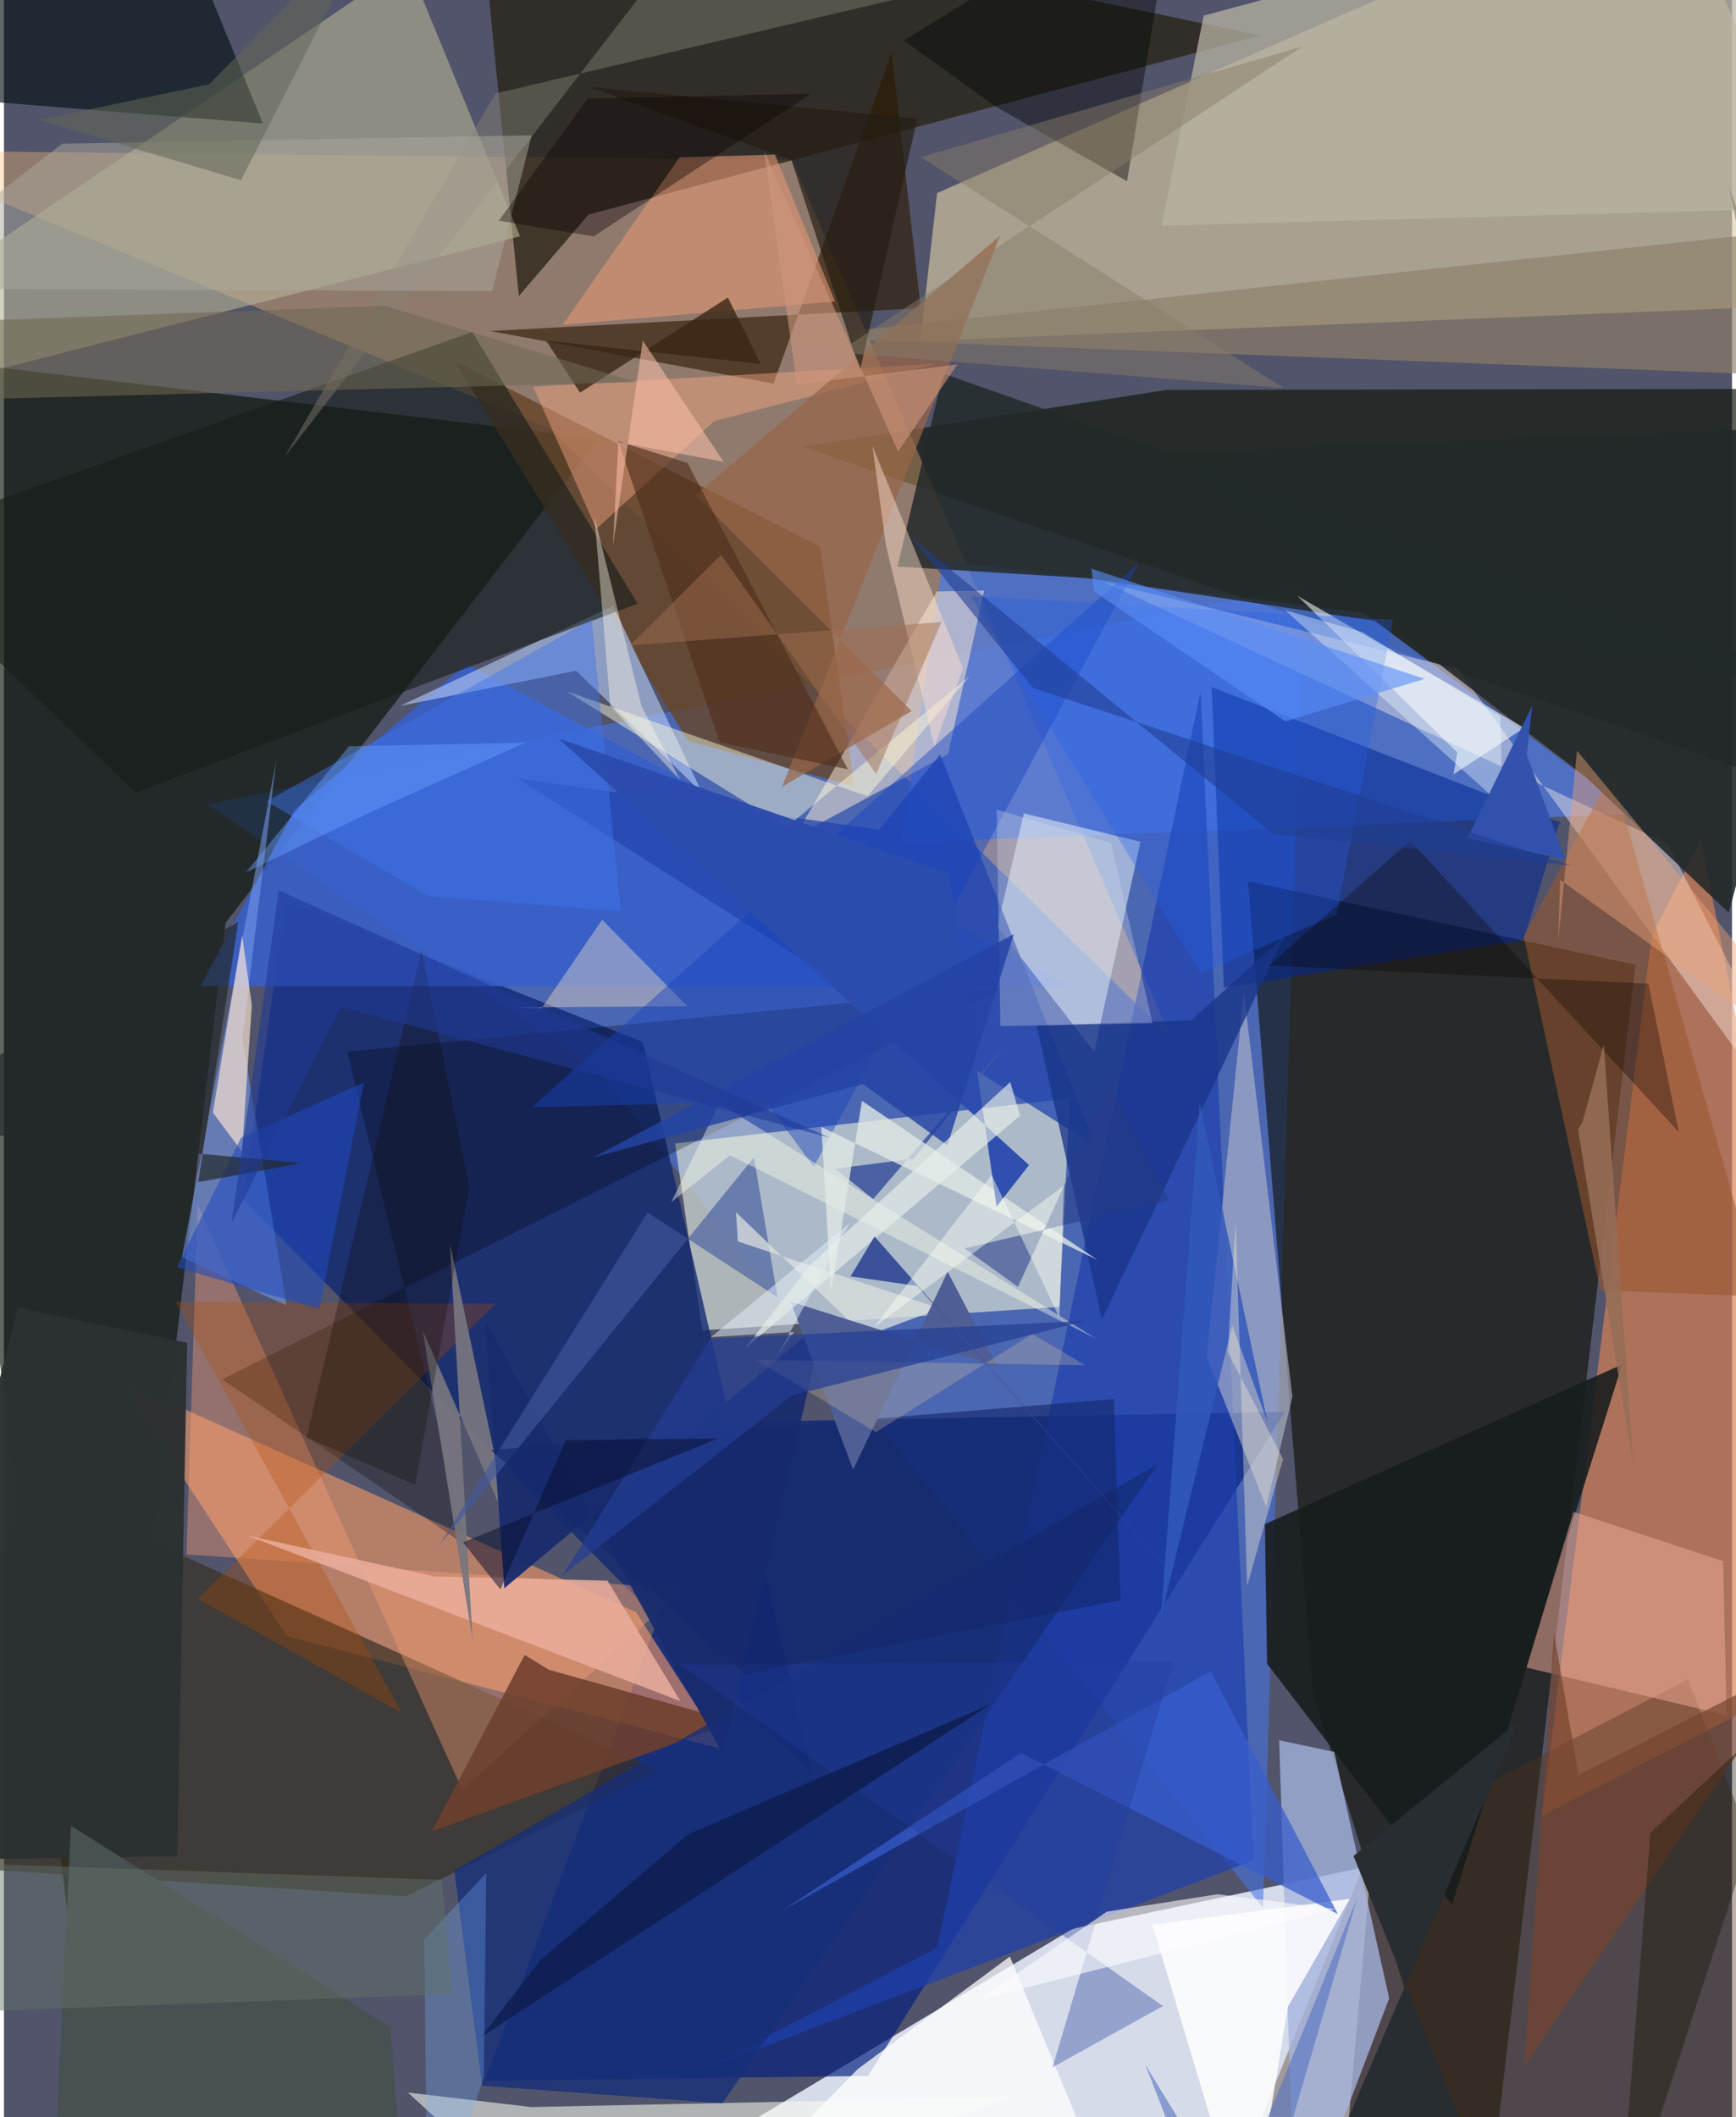 <svg xmlns="http://www.w3.org/2000/svg" width="228" height="278" viewBox="0 0 836 1024"><path fill="#51546a" d="M0 0h836v1024H0z"/><path fill="#eaf0fd" fill-opacity=".867" d="M661.415 902.364L645.168 1086h-383.79l255.555-153.06z"/><path fill="#4975e7" fill-opacity=".58" d="M628.356 283.286L98.206 388.87 286.28 516.76 609.1 922.814z"/><path fill="#dacda7" fill-opacity=".631" d="M443.304 164.978L898 146.61 804.824-62 451.427 93.353z"/><path fill="#091003" fill-opacity=".635" d="M287.589 212.115L-62 170.68l102.995 837.73 66.215-562.06z"/><path fill="#0b0d01" fill-opacity=".596" d="M789.299 466.67l-187.464-40.514 31.39 392.5L715.953 1086z"/><path fill="#14190e" fill-opacity=".698" d="M562.507 188.603l-176.32 27.44 469.319 160.902 1.827-188.828z"/><path fill="#ffbe78" fill-opacity=".365" d="M564.377 501.835L381.127 77.369-62 72.712l325.799 134.42z"/><path fill="#031f7d" fill-opacity=".671" d="M619.678 682.844l-201.69 321.22-185.303 2.287L352.08 687.816z"/><path fill="#c9d1d0" fill-opacity=".773" d="M324.64 553.065l13.199 90.388 172.801-11.342 4.976-100.9z"/><path fill="#d78055" fill-opacity=".682" d="M898 798.713l-153.922 79.569 53.054-425.684 23.866-46.405z"/><path fill="#ff9f69" fill-opacity=".569" d="M136.927 791.341l211.635 54.955-42.752-66.5L55.598 667.311z"/><path fill="#282216" fill-opacity=".765" d="M249.09 143.198L228.525-62l379.321 79.16-325.025 86.607z"/><path fill="#4e79e1" fill-opacity=".737" d="M434.016 407.626l354.598-13.964-130.597-97.188-203.813-25.338z"/><path fill="#0e2671" fill-opacity=".769" d="M115.606 580.08l275.447 278.84-81.97-354.948-172.557-68.493z"/><path fill="#b5b397" fill-opacity=".6" d="M-62 156.96v36.745l311.66-79.409-54.17-131.983z"/><path fill="#383123" fill-opacity=".698" d="M12.281 719.02l304.59 137.16-122.276 61.015L-62 900.855z"/><path fill="#664629" fill-opacity=".808" d="M394.83 264.338l-177.056-89.875L330.88 358.285l80.508 22.076z"/><path fill="#375fc9" fill-opacity=".878" d="M140.557 391.914l83.142-70.819 292.407 156.178-421-.39z"/><path fill="#1d40ae" fill-opacity=".698" d="M337.203 1001.516l267.255-101.682-25.561-565.336-127.426 607.62z"/><path fill="#ffeee7" fill-opacity=".424" d="M703.296 323.404l-171.102-41.877 272.625 126.48L898 590.31z"/><path fill="#4c321b" fill-opacity=".384" d="M662.067 891.438l152.59-79.2L898 1027.745l-289.434-4.027z"/><path fill="#ebf4fd" fill-opacity=".525" d="M493.403 393.413l-12.887 54.873L527.42 508.7l22.425-101.554z"/><path fill="#a5b5df" fill-opacity=".773" d="M624.693 1086l45.446-119.494-26.618-119.193-26.598-5.58z"/><path fill="#b2c8f4" fill-opacity=".627" d="M337.732 383.41l-60.909-59.005-85.313 17.055 103.204-48.405z"/><path fill="#002792" fill-opacity=".549" d="M584.278 332.337l168.33 65.378-17.45 56.944-145.01 23.113z"/><path fill="#2c1801" fill-opacity=".612" d="M372.339 185.544l-137.231-25.451 208.38-11.08-14.04-123.699z"/><path fill="#f9e8d5" fill-opacity=".525" d="M382.567 404.819l68.76-118.76 22.875-.42-17.453 79.09z"/><path fill="#021215" fill-opacity=".639" d="M-38.678 46.65L-62-62l141.454 9.668 45.814 112.087z"/><path fill="#171c1c" fill-opacity=".886" d="M782.834 659.944l-82.297 261.21-89.489-116.491L610 737.168z"/><path fill="#fca075" fill-opacity=".388" d="M88.288 751.78l240.569 16.698-107.136 97.195L93.733 582.87z"/><path fill="#b7bdcd" fill-opacity=".588" d="M610.651 728.882l-28.78-72.63 17.951-176.056 23.497 195.325z"/><path fill-opacity=".271" d="M166.033 508.665l316.234-30.668L105.58 667.105l118.566 80.913z"/><path fill="#99572d" fill-opacity=".549" d="M777.987 373.784l-42.778 79.14 37.075 171.157 77.82 3.031z"/><path fill="#f7fceb" fill-opacity=".565" d="M255.103 1019.1l-59.706-7.007L276.385 1086l211.84-71.81z"/><path fill="#171e1b" fill-opacity=".624" d="M226.54 160.554l80.003 131.409-242.83 91.386L-62 262.902z"/><path fill="#799cee" fill-opacity=".549" d="M86.094 608.064l45.7-240.633-16.479 134.949L136.8 631.525z"/><path fill="#232828" fill-opacity=".898" d="M834.381 441.467L898 205.53l-336.254 13.604 203.207 156.455z"/><path fill="#232929" fill-opacity=".851" d="M454.386 180.69l-22.14 93.333 92.655 5.655 367.679 54.877z"/><path fill="#eca996" fill-opacity=".529" d="M833.34 829.623l-96.774-23.102 22.745-75.266 72.397 23.843z"/><path fill="#b7b3a2" fill-opacity=".741" d="M580.387 7.579L837.84-62 898 99.973l-337.968 9.19z"/><path fill="#f5a480" fill-opacity=".463" d="M256.053 187.076l195.222-11.204-107.728 27.8-56.968 52.17z"/><path fill="#2447ae" fill-opacity=".769" d="M423.381 401.256l29.532-36.364 75.222 189.613-279.526-177.957z"/><path fill="#e39775" fill-opacity=".596" d="M372.963 74.78l-46.127 1.305-56.528 81.004 131.77-11.264z"/><path fill="#ffffda" fill-opacity=".451" d="M272.083 334.333l106.415 65.832 88.722-73.248-49.47 58.214z"/><path fill="#6e3f2d" fill-opacity=".875" d="M251.909 800.423l11.669 7.159 89.824 25.174-146.414 53.046z"/><path fill="#8e7f69" fill-opacity=".659" d="M852.736 181.149L834.58 90.318l8.169 23.496-461.26 49.316z"/><path fill="#ffe7d4" fill-opacity=".659" d="M115.176 557.071l4.722-70.872-4.67-33.858-14.16 85.797z"/><path fill="#193488" fill-opacity=".773" d="M619.298 452.931l-44.91 40.554-74.725 2.588 31.487 142.163z"/><path fill="#b04b00" fill-opacity=".302" d="M82.98 629.626l109.511 198.866-98.628-55.18 144.035-142.727z"/><path fill="#fcfffa" fill-opacity=".545" d="M735.43 352.028l-34.193 22.512 1.886-10.55-77.394-75.838z"/><path fill="#996648" fill-opacity=".702" d="M376.441 380.516L481.88 114.03 334.504 239.513l104.596 104.4z"/><path fill="#fbe7c8" fill-opacity=".384" d="M330.601 486.666l-83.89.563 13.362.506 29.3-42.88z"/><path fill="#000400" fill-opacity=".42" d="M567.867-62L543.312 87.66 479.78 51.548 435.336 19.59z"/><path fill="#2b3031" fill-opacity=".98" d="M6.794 632.516l81.825 16.93-4.764 248.333L-62 899.895z"/><path fill="#ecb09f" fill-opacity=".812" d="M291.957 764.486l-83.898-2.054-90.322-19.726 209.53 80.09z"/><path fill="#485152" d="M22.572 1086l170.185-29.476-5.803-75.99L32.432 883.08z"/><path fill="#fff" fill-opacity=".859" d="M651.088 918.383L621.11 970.73 602.112 1086 555.61 930.938z"/><path fill="#787680" fill-opacity=".918" d="M226.728 793.353l-24.14-149.895 42.638 97.27-29.467-139.273z"/><path fill="#1742be" fill-opacity=".443" d="M368.441 532.626l-113.118 2.983 293.754-263.464-157.326 292.159z"/><path fill="#192b6d" fill-opacity=".953" d="M232.872 638.6l9.198 129.553 154.828-129.68-49.085 210.07z"/><path fill="#162e78" fill-opacity=".769" d="M558.203 708.025L217.89 904.7l13.441 104.108 116.274 8.459z"/><path fill="#385dce" fill-opacity=".729" d="M376.927 923.826l206.88-115.477 61.486 117.395-153.204-77.863z"/><path fill="#41599d" fill-opacity=".62" d="M311.353 586.444l62.875 40.997-11.403-67.687-152.27 187.77z"/><path fill="#fdffff" fill-opacity=".749" d="M413.108 1000.679l73.525-54.373L544.368 1086h-215.3z"/><path fill="#1e4ac0" fill-opacity=".565" d="M114.759 550.173L83.61 612.95l68.957 20.266 21.57-109.635z"/><path fill="#235ee5" fill-opacity=".322" d="M467.553 288.288l204.413 11.525-27.282 142.506-65.658 28.512z"/><path fill="#eda477" fill-opacity=".443" d="M898 529.494L752.867 425.55l-.965 29.395 9.099-91.84z"/><path fill="#4075ee" fill-opacity=".447" d="M298.392 440.739L284.28 299.55 127.049 387.6l78.143 45.789z"/><path fill="#223b9e" fill-opacity=".357" d="M560.662 970.26L326.97 805.166l238.756-1.658-58.474 196.401z"/><path fill="#868173" fill-opacity=".443" d="M237.756 45.233l-102.062 175.9 204.563-265.18 115.482 37.96z"/><path fill="#251e13" fill-opacity=".686" d="M282.697 41.96l98.251 35.445L414.13 179.27l27.724-121.906z"/><path fill="#fdffec" fill-opacity=".408" d="M528.563 647.575L346.055 533.59l-23.244 47.82 28.412-22.656z"/><path fill="#75452f" fill-opacity=".702" d="M868.726 804.196l-107.004 54.33-11.85-68.751-14.304 209.514z"/><path fill="#3a2515" fill-opacity=".788" d="M278.675 189.933L262.3 164.755l103.706 11.233-15.786-32.096z"/><path fill="#dce2df" fill-opacity=".749" d="M355.033 600.427l97.712 32.493-36.01 13.41-62.58-59.965z"/><path fill="#ffe3cf" fill-opacity=".451" d="M426.692 263.814l-6.559-48.174 43.813 107.503-13.846 37.85z"/><path fill="#4f2f1b" fill-opacity=".631" d="M408.248 372.09l-77.556-148.162-33.488-10.531 49.08 145.705z"/><path fill="#4a61a2" fill-opacity=".992" d="M484.853 505.025l-64.337 74.905-18.414-14.66 37.999-4.882z"/><path fill="#0f0402" fill-opacity=".325" d="M611.935 466.999l68.401-60.356L810.25 547.589l-14.7-71.758z"/><path fill="#aaa89b" fill-opacity=".502" d="M-62 139.51l298.172 1.296 19.144-75.371L28.2 69.478z"/><path fill="#14286b" fill-opacity=".627" d="M536.949 676.682l-301.401 24.642L358.36 809.538l181.845-35.581z"/><path fill="#0f1f53" fill-opacity=".914" d="M331.088 887.14l-71.83 61.139-28.205 36.783 246.382-160.834z"/><path fill="#d7dce4" fill-opacity=".306" d="M480.225 391.583l55.358 16.16 20.057 87.135-73.601 1.431z"/><path fill="#e0e9e5" fill-opacity=".78" d="M415.075 532.48l113.907 76.89-133.56-64.304 4.745 79.855z"/><path fill="#2b4cae" fill-opacity=".961" d="M495.91 563.502l-15.69 20.07-23.044-161.062-188.913-65.339z"/><path fill="#4f5f96" d="M456.523 615.104l-45.733 95.72-30.27-81.304 100.055 31.55z"/><path fill="#0f0c00" fill-opacity=".29" d="M225.11 574.166l-23.074-114.428-55.683 235.525 52.597 22.927z"/><path fill="#141302" fill-opacity=".361" d="M879.912 782.22L898 791.676l-101.494 94.756L780.887 1086z"/><path fill="#e5eff9" fill-opacity=".506" d="M342.07 646.69l66.966-55.072-35.472 65.002 8.655-12.37z"/><path fill="#6f6852" fill-opacity=".557" d="M-47.335 156.365L-62 194.333l368.004-9.484-121.763-36.967z"/><path fill="#77b3ff" fill-opacity=".294" d="M233.332 905.918l-1.176 98.628L205.012 1086l-1.67-147.948z"/><path fill="#272d30" d="M722.388 1069.935l-81.416-23.522 91.766-213.883-79.859 65.125z"/><path fill="#2344a5" fill-opacity=".831" d="M285.076 559.804l203.483-107.982-32.176 102.197-40.877-29.715z"/><path fill="#fefeff" fill-opacity=".592" d="M471.519 967.213l62.02-42.635 53.486-8.395 56.854 7.137z"/><path fill="#273d88" fill-opacity=".553" d="M563.645 580.585l-28.355-56.28-44.73 98.109-25.85-18.606z"/><path fill="#e8f0ea" fill-opacity=".647" d="M486.822 523.376l4.78 16.216-132.965 112.436 30.965-39.719z"/><path fill="#887c68" fill-opacity=".471" d="M619.084 187.713L443.538 75.973l184.584-53.46-224.817 147.97z"/><path fill="#fec0a9" fill-opacity=".549" d="M348.135 223.342l-50.898-9.473-2.64 50.193 14.437-99.296z"/><path fill="#fff9e7" fill-opacity=".412" d="M293.337 341.423l-7.676-91.586 22.805 91.837 18.602 35.487z"/><path fill="#d1c2a1" fill-opacity=".286" d="M523.168 660.344L363.79 657.72l57.997 35 75.685-47.559z"/><path fill="#243e94" fill-opacity=".706" d="M270.283 761.921l110.878-86.956 142.028-36.09-181.394 8.58z"/><path fill="#cf957c" fill-opacity=".596" d="M432.57 218.413l28.693-42.169-77.673 9.791-15.704-112.627z"/><path fill="#0a0100" fill-opacity=".376" d="M282.446 47.643l-43.047 59.098 45.91 7.619 104.978-69.01z"/><path fill="#f3ffff" fill-opacity=".373" d="M657.12 305.715l66.834 40.813.93 43.071-105.058-94.428z"/><path fill="#242a2c" fill-opacity=".706" d="M93.954 571.76l19.38-125.825L-62 543.808l206.503 18.734z"/><path fill="#3b529b" d="M409.571 617.345l11.583-19.292 178.135 201.845L441.843 621.98z"/><path fill="#080f2e" fill-opacity=".506" d="M345.409 695.754l-73.58.782-31.68 72.227-18.073-22.807z"/><path fill="#3252ac" fill-opacity=".992" d="M708.008 405.382l47.358 10.438-18.684-50.762 2.664-23.806z"/><path fill="#fbfff3" fill-opacity=".447" d="M512.771 573.438l-91.79 68.385 56.855-73.625 32.72 69.043z"/><path fill="#3358bb" fill-opacity=".851" d="M611.322 687.905l-17.087-46.816-34.497 140.559 18.757-247.966z"/><path fill="#578ef8" fill-opacity=".608" d="M526.094 275.04l161.175 53.29-67.39 20.562-92.545-62.853z"/><path fill="#627266" fill-opacity=".455" d="M-58.04 974.462L-62 899.637l273.882 9.598 4.977 55.282z"/><path fill="#1f3a97" fill-opacity=".58" d="M110.12 591.36l22.873-160.728 266.206 119.573-236.17-63.313z"/><path fill="#689fff" fill-opacity=".447" d="M117.06 421.954l60.445-29.23 74.66-33.496-85.305 1.725z"/><path fill="#636755" fill-opacity=".541" d="M99.272 40.772l81.018-82.379L114.694 87.17 17.068 58z"/><path fill="#a16d50" fill-opacity=".486" d="M453.575 300.847l-31.653 73.498-74.992-105.977-44.077 43.788z"/><path fill="#213d95" fill-opacity=".588" d="M758.109 418.595L613.987 403.36 439.13 260.031l58.669 72.675z"/><path fill="#966e57" fill-opacity=".878" d="M761.486 546.266l2.168-3.555 10.319-37.396 14.31 204.01z"/><path fill="#5572c1" fill-opacity=".596" d="M552.154 998.62l34.03 87.38 68.546-168.137L605.524 1086z"/><path fill="#f0e8d6" fill-opacity=".4" d="M601.424 766.964l17.389-61.267-26.764-51.727 3.831-63.093z"/></svg>